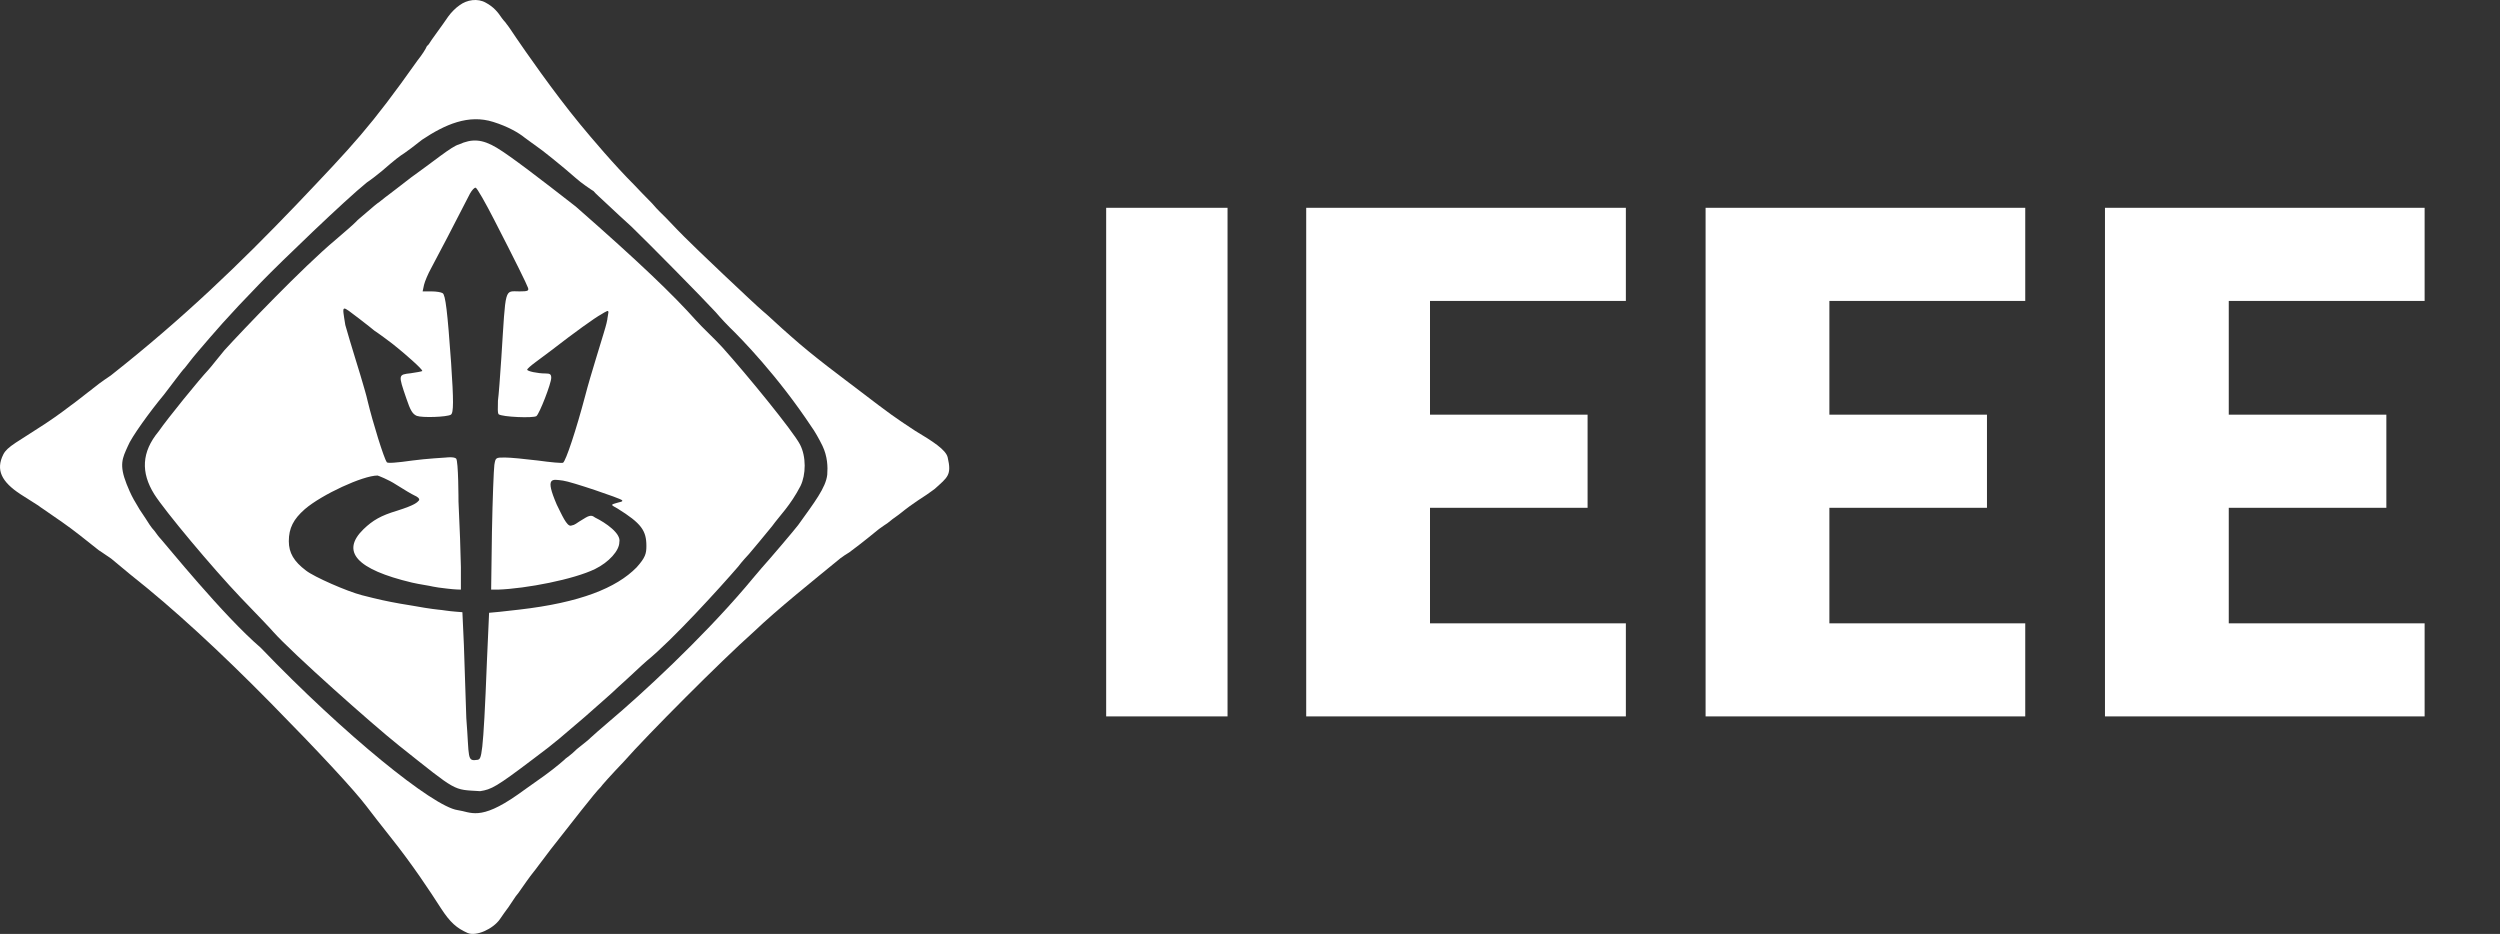 <svg width="174" height="65" viewBox="0 0 174 65" fill="none" xmlns="http://www.w3.org/2000/svg">
<rect x="0" y="0" width="174" height="65" fill="#333333" stroke="none"/>
<path fill-rule="evenodd" clip-rule="evenodd" d="M31.981 0.368C31.716 0.549 31.403 0.863 31.196 1.152C30.783 1.771 29.999 2.802 29.834 3.091L29.71 3.214C29.627 3.421 29.366 3.823 29.066 4.198C25.761 8.867 24.604 10.065 20.597 14.279C16.754 18.287 12.785 22.135 7.707 26.136C7.087 26.55 6.634 26.893 6.508 27.004C6.383 27.116 6.251 27.206 6.137 27.293C5.941 27.442 5.145 28.078 4.897 28.243C4.835 28.285 4.128 28.846 3.162 29.483C1.22 30.764 0.511 31.067 0.229 31.631C-0.308 32.705 0.105 33.532 1.427 34.399C2.914 35.349 2.567 35.113 2.831 35.308L2.955 35.391C3.315 35.656 4.167 36.207 4.951 36.791C5.829 37.446 6.345 37.895 6.749 38.198C6.972 38.365 6.763 38.225 7.084 38.434C7.321 38.589 7.391 38.643 7.739 38.88C8.011 39.113 8.573 39.575 9.031 39.953L9.031 39.953L9.133 40.036C12.075 42.363 15.282 45.316 18.823 48.91C22.197 52.337 24.651 54.983 25.515 56.125C25.822 56.529 26.575 57.505 27.188 58.271C28.722 60.193 29.924 62.025 30.677 63.196C31.333 64.212 31.793 64.6 32.536 64.931C33.135 65.197 34.315 64.657 34.788 63.982C34.984 63.703 35.214 63.364 35.284 63.281C35.357 63.208 35.605 62.802 35.903 62.372C35.947 62.31 36.024 62.23 36.069 62.166C36.417 61.665 36.891 60.987 37.142 60.681C37.324 60.468 37.605 60.051 37.926 59.65C38.047 59.499 38.188 59.292 38.298 59.155C39.748 57.316 41.431 55.13 41.808 54.782C41.849 54.699 42.551 53.915 43.418 53.008C45.063 51.141 50.19 45.995 52.461 43.973C54.135 42.375 56.631 40.384 58.489 38.858C58.701 38.697 58.902 38.569 59.108 38.445C60.058 37.744 60.905 37.039 61.136 36.853L61.137 36.853L61.179 36.819C61.319 36.707 61.765 36.415 61.765 36.415L62.114 36.136C62.811 35.648 62.701 35.681 63.32 35.227C63.707 34.944 64.12 34.677 64.476 34.444C64.724 34.279 64.938 34.109 65.054 34.031C65.963 33.206 66.246 33.077 65.96 31.838C65.836 31.301 64.927 30.722 63.688 29.979C62.242 29.028 61.952 28.822 59.845 27.211C58.624 26.277 56.623 24.814 55.053 23.41C54.244 22.713 53.39 21.884 53.07 21.633C52.582 21.229 48.188 17.068 47.616 16.469C47.505 16.357 46.921 15.774 46.336 15.147C46.072 14.871 45.84 14.692 45.385 14.155C44.848 13.618 44.483 13.227 44.146 12.874C42.741 11.47 41.171 9.611 40.386 8.66C38.509 6.388 36.461 3.413 35.924 2.629C35.59 2.127 35.333 1.748 35.263 1.678C35.124 1.469 35.142 1.544 34.933 1.265C34.654 0.847 34.361 0.483 33.817 0.191C33.239 -0.14 32.495 -0.016 31.981 0.368ZM36.522 9.585C36.118 9.251 35.358 8.806 34.327 8.485C32.612 7.942 30.986 8.654 29.376 9.726C28.846 10.144 28.387 10.495 28.178 10.634C27.788 10.885 27.516 11.091 26.568 11.913C26.289 12.149 25.717 12.585 25.536 12.697C24.049 13.893 19.538 18.234 18.186 19.627C15.709 22.179 14.924 23.134 13.804 24.435C13.274 25.048 12.943 25.525 12.86 25.609C12.776 25.679 12.464 26.086 12.199 26.434C11.934 26.782 11.54 27.312 11.415 27.465C10.439 28.636 9.133 30.442 8.896 31.055C8.524 31.88 8.276 32.333 8.813 33.695C8.928 33.986 9.102 34.396 9.309 34.767L9.722 35.469L10.134 36.087C10.274 36.31 10.531 36.731 10.754 36.954C10.949 37.218 10.999 37.308 11.208 37.531C11.497 37.839 15.543 42.853 18.145 45.081C23.967 51.145 30.16 56.154 31.853 56.384C32.762 56.508 33.381 57.168 36.024 55.312C36.219 55.158 37.073 54.577 37.882 53.992C38.69 53.407 39.326 52.851 39.368 52.795C39.41 52.753 39.74 52.548 40.153 52.135C40.613 51.773 41.033 51.435 41.102 51.351C41.186 51.268 41.894 50.642 42.423 50.196C44.653 48.32 48.741 44.544 51.879 40.873C52.116 40.58 52.631 39.985 52.994 39.553C53.621 38.856 55.303 36.876 55.554 36.541C56.683 34.967 57.48 33.94 57.577 33.035C57.619 32.491 57.596 31.776 57.248 31.038C57.011 30.55 56.676 29.965 56.495 29.728C54.15 26.186 51.587 23.556 50.764 22.762C50.653 22.651 50.191 22.177 49.815 21.731C48.906 20.741 45.197 16.979 43.959 15.782C43.415 15.295 42.752 14.671 42.306 14.254C41.86 13.836 41.397 13.427 41.314 13.303C41.189 13.234 40.423 12.715 40.075 12.394C39.183 11.6 37.57 10.316 37.431 10.246C37.222 10.107 36.745 9.738 36.522 9.585Z" fill="white"/>
<path d="M31.935 10.056C31.439 10.18 30.16 11.253 28.59 12.367C27.558 13.151 27.459 13.257 27.145 13.481C26.864 13.681 26.774 13.769 26.402 14.058C26.32 14.099 25.865 14.471 25.494 14.801C25.122 15.131 24.924 15.266 24.75 15.461C24.639 15.586 23.918 16.211 23.347 16.698C21.076 18.596 16.864 23.01 15.625 24.372C15.165 24.915 14.706 25.524 14.51 25.733C13.855 26.43 11.669 29.118 11.042 30.023C9.845 31.467 9.799 32.888 10.733 34.392C11.472 35.562 14.79 39.532 16.756 41.594C17.606 42.472 19.011 43.939 19.011 43.967C20.332 45.452 25.948 50.444 27.765 51.888C31.903 55.177 31.481 54.941 33.421 55.065C34.206 54.941 34.536 54.776 37.096 52.837C38.872 51.517 39.085 51.259 40.688 49.908C41.514 49.165 42.47 48.361 43.042 47.804C43.785 47.144 44.634 46.323 45.024 45.989C46.8 44.545 50.103 40.914 51.383 39.429C51.606 39.123 52.085 38.604 52.126 38.563C52.209 38.48 53.374 37.07 53.736 36.624C54.273 35.881 55.016 35.18 55.718 33.819C56.095 33.039 56.123 31.781 55.677 30.931C55.189 29.998 51.997 26.088 50.268 24.165C49.752 23.594 48.855 22.769 48.451 22.309C46.848 20.512 44.494 18.25 40.074 14.377C37.637 12.477 35.529 10.857 34.579 10.287C33.547 9.669 32.843 9.644 31.935 10.056ZM34.393 15.294C35.898 18.22 36.651 19.752 36.749 20.031C36.819 20.24 36.735 20.281 36.163 20.281C35.09 20.281 35.215 19.877 34.895 24.878C34.811 26.146 34.713 27.497 34.657 27.887C34.657 28.5 34.619 28.665 34.701 28.83C34.938 29.025 37.125 29.113 37.334 28.96C37.544 28.806 38.366 26.689 38.366 26.299C38.366 26.048 38.282 25.993 37.962 25.993C37.418 25.993 36.693 25.839 36.693 25.728C36.693 25.672 36.944 25.449 37.265 25.213C37.571 24.99 38.073 24.614 38.366 24.391C39.983 23.137 41.419 22.106 41.838 21.883C41.838 21.883 42.261 21.61 42.312 21.646C42.363 21.683 42.354 21.744 42.312 21.953C42.27 22.162 42.27 22.232 42.27 22.232C42.214 22.566 42.061 23.04 41.991 23.276C41.921 23.499 41.684 24.293 41.461 25.018C41.238 25.742 40.904 26.87 40.736 27.525C40.095 29.949 39.384 32.08 39.189 32.205C39.119 32.247 38.338 32.178 37.432 32.052C36.54 31.941 35.508 31.843 35.145 31.843C34.504 31.843 34.49 31.843 34.407 32.359C34.365 32.651 34.281 34.755 34.239 37.025L34.184 41.037H34.671C36.623 40.967 39.942 40.326 41.419 39.602C42.382 39.129 43.106 38.321 43.106 37.736C43.246 37.136 42.164 36.389 41.419 36.022C41.308 35.967 41.193 35.776 40.771 36.022C39.945 36.503 40.111 36.503 39.739 36.586C39.45 36.65 39.096 35.813 38.748 35.117C37.911 33.166 38.415 33.354 39.189 33.451C39.746 33.52 43.15 34.673 43.29 34.812C43.4 34.922 43.125 34.936 42.877 35.018C42.629 35.101 42.712 35.059 42.618 35.117C42.525 35.174 42.855 35.312 42.981 35.395C44.64 36.426 44.989 36.928 44.989 38C44.989 38.529 44.919 38.808 44.306 39.491C42.897 40.925 40.374 41.942 36.135 42.43C35.09 42.55 34.18 42.65 34.041 42.65C34.041 42.72 33.974 44.157 33.891 45.996C33.628 52.799 33.504 52.799 33.256 52.881C32.472 53.005 32.678 52.799 32.455 49.98C32.413 48.545 32.329 46.261 32.287 44.895L32.183 42.609C32.183 42.609 31.357 42.551 31.047 42.499C30.736 42.448 30.74 42.462 30.489 42.43C30.237 42.398 29.987 42.374 29.569 42.304C29.15 42.235 28.384 42.096 27.84 42.012C26.906 41.845 26.39 41.733 25.191 41.427C24.159 41.162 21.872 40.159 21.301 39.714C20.45 39.073 20.102 38.474 20.102 37.666C20.102 36.76 20.423 36.134 21.217 35.437C22.402 34.42 25.261 33.097 26.278 33.097C26.306 33.097 27.031 33.376 27.561 33.724C28.105 34.072 28.676 34.406 28.858 34.49C29.025 34.559 29.234 34.699 29.164 34.824C29.025 34.977 28.899 35.145 27.631 35.548C26.515 35.883 25.958 36.203 25.302 36.83C23.699 38.39 24.814 39.63 28.676 40.549C29.22 40.675 29.861 40.758 30.14 40.828C30.405 40.884 30.558 40.898 31.116 40.967C31.674 41.037 32.078 41.037 32.078 41.037V39.463C32.064 38.613 31.994 36.551 31.911 34.908C31.911 34.908 31.911 32.052 31.744 31.913C31.576 31.773 31.047 31.843 31.047 31.843C31.047 31.843 29.61 31.927 28.704 32.052C27.631 32.205 26.933 32.261 26.92 32.164C26.724 31.913 25.944 29.392 25.595 27.943C25.484 27.441 25.33 26.968 25.274 26.759C25.136 26.239 24.382 23.875 24.034 22.622C23.797 21.117 23.727 21.229 24.996 22.176C25.493 22.547 26.035 22.998 26.055 23.012C26.236 23.137 26.446 23.276 26.724 23.485C27.003 23.694 27.212 23.847 27.282 23.903C27.639 24.188 27.575 24.14 27.631 24.182C27.979 24.46 29.471 25.728 29.387 25.826C29.346 25.853 28.983 25.923 28.579 25.979C27.714 26.076 27.714 26.076 28.272 27.706C28.565 28.584 28.718 28.82 29.011 28.946C29.387 29.085 31.102 29.029 31.381 28.862C31.576 28.737 31.576 27.901 31.395 25.227C31.144 21.702 31.005 20.518 30.809 20.407C30.712 20.337 30.363 20.281 30.029 20.281H29.415L29.513 19.822C29.569 19.585 29.792 19.056 30.001 18.68C30.322 18.094 31.813 15.239 32.706 13.484C32.845 13.233 33.026 13.038 33.11 13.066C33.208 13.094 33.779 14.097 34.393 15.294Z" fill="white"/>
<path d="M76.989 49.863V14.463H85.437V49.863H76.989ZM95.664 20.943L99.528 16.983V31.215L97.608 28.863H110.496V35.343H97.608L99.528 33.015V47.343L95.664 43.383H113.16V49.863H90.912V14.463H113.16V20.943H95.664ZM123.461 20.943L127.325 16.983V31.215L125.405 28.863H138.293V35.343H125.405L127.325 33.015V47.343L123.461 43.383H140.957V49.863H118.709V14.463H140.957V20.943H123.461ZM151.258 20.943L155.122 16.983V31.215L153.202 28.863H166.09V35.343H153.202L155.122 33.015V47.343L151.258 43.383H168.754V49.863H146.506V14.463H168.754V20.943H151.258Z" fill="white"/>
</svg>
